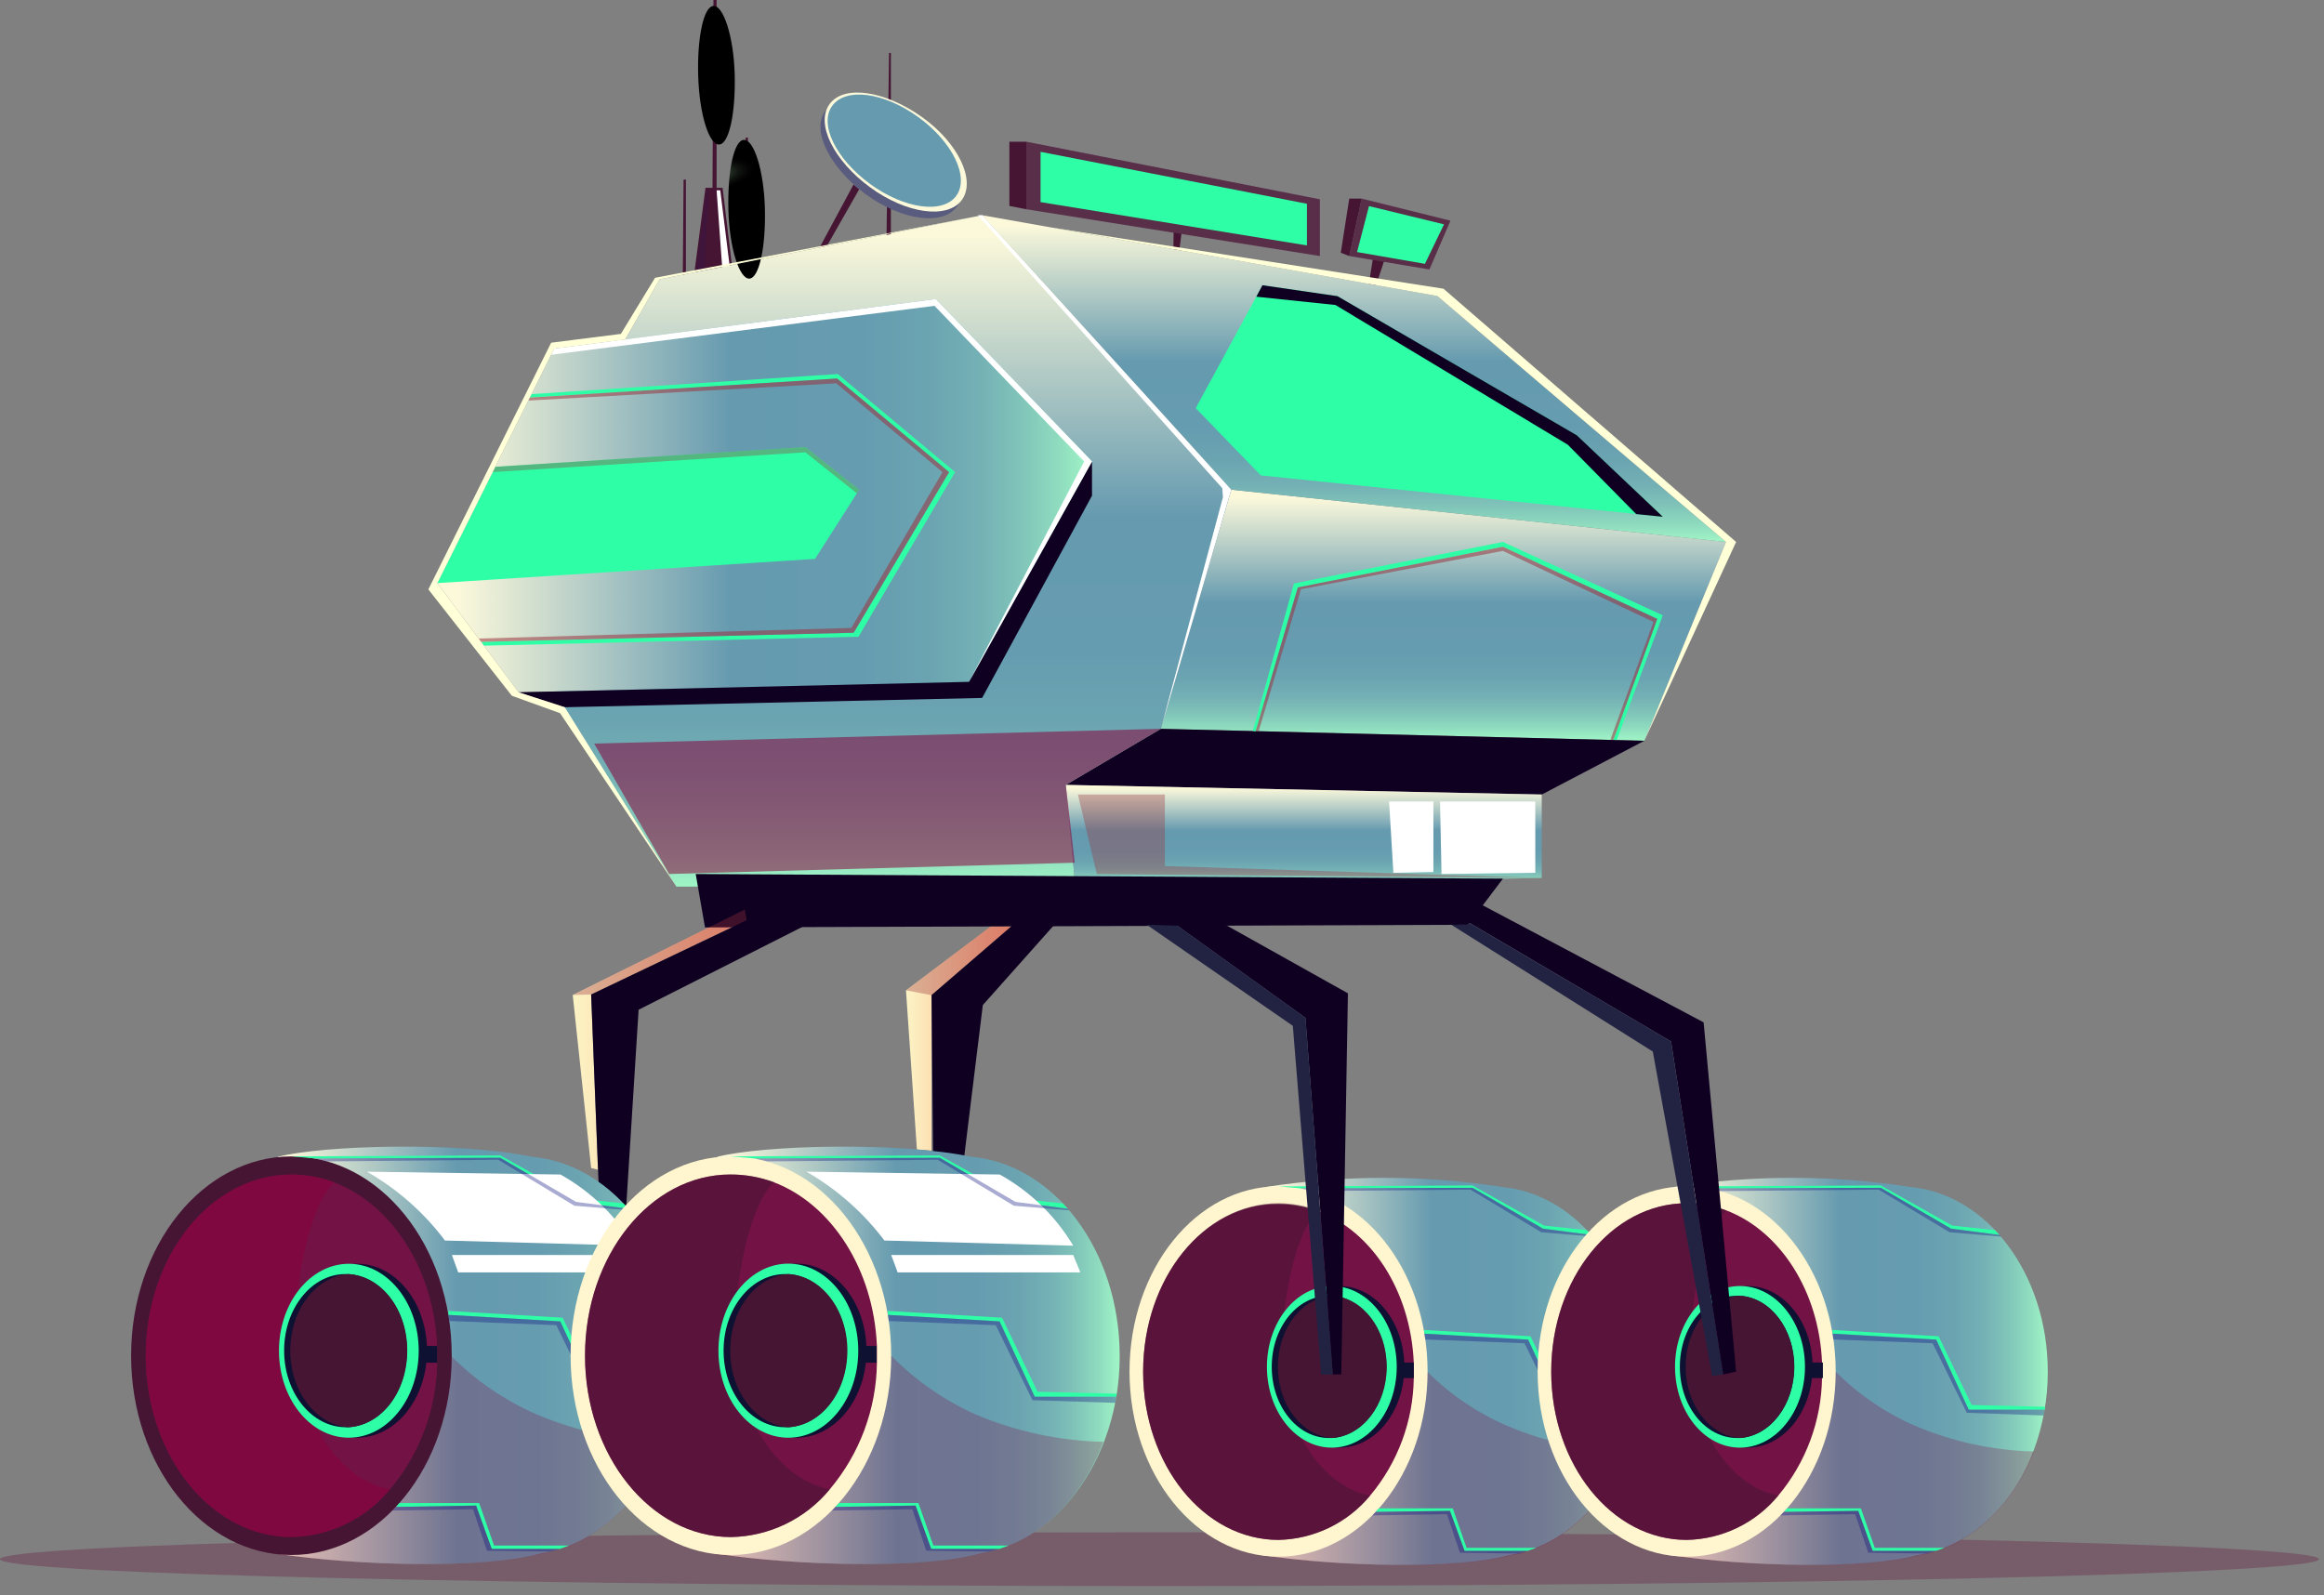 <svg width="236" height="162" viewBox="0 0 236 162" fill="none" xmlns="http://www.w3.org/2000/svg">
<rect x="0" y="0" width="236" height="162" fill="#808080" stroke="none"/>
<path d="M75.637 92.371L58.16 101.05L60.031 118.628L60.722 118.797L60.031 100.997L75.822 93.447L75.637 92.371Z" fill="url(#paint0_linear)"/>
<path d="M102.685 94.09H100.61L92 100.578L93.11 116.74L94.593 116.858V101.067L102.685 94.09Z" fill="url(#paint1_linear)"/>
<path d="M66.94 32.223H78.451V29.746H66.94V32.223Z" fill="#451533"/>
<path d="M77.238 29.729L76.614 28.212H69.03L68.474 29.729H77.238Z" fill="#451533"/>
<path d="M74.525 28.583L73.378 19.078H71.642L70.395 28.583H74.525Z" fill="#451533"/>
<path d="M72.35 20H72.771V0H72.451L72.35 20Z" fill="#451533"/>
<path d="M76.782 29.544L76.43 28.583H73.85L74.002 29.544H76.782Z" fill="white"/>
<path d="M73.142 19.33L74.204 27.891H73.391L72.771 19.33H73.142Z" fill="white"/>
<path d="M73.765 29.544L73.596 28.583H72.855L72.922 29.544H73.765Z" fill="white"/>
<path opacity="0.53" d="M71.962 19.33L71.541 27.891H70.614L71.777 19.33H71.962Z" fill="#3B1544"/>
<path opacity="0.53" d="M71.288 28.431H69.233L68.694 29.543H71.294L71.288 28.431Z" fill="#3B1544"/>
<path d="M72.754 5.983H72.417L72.4 9.283H72.754V5.983Z" fill="url(#paint2_linear)"/>
<path d="M69.333 28.583H69.653V18.235H69.417L69.333 28.583Z" fill="#451533"/>
<path d="M75.636 28.581H75.956V13.971H75.72L75.636 28.581Z" fill="#451533"/>
<path d="M75.957 19.768H75.704L75.687 22.968H75.957V19.768Z" fill="url(#paint3_linear)"/>
<path d="M77.86 30.133H73.31V31.97H77.86V30.133Z" fill="white"/>
<path d="M140.722 26.004H139.458L138.582 31.498L138.953 31.329L140.722 26.004Z" fill="#451533"/>
<path d="M120.179 22.162H119.202L119.118 27.673L119.489 27.504L120.179 22.162Z" fill="#451533"/>
<path opacity="0.28" d="M117.752 161.08C182.785 161.08 235.504 159.858 235.504 158.35C235.504 156.842 182.785 155.62 117.752 155.62C52.719 155.62 0 156.842 0 158.35C0 159.858 52.719 161.08 117.752 161.08Z" fill="#610431"/>
<path d="M128.302 152.317L128.572 120.549C136.501 119.316 144.574 119.316 152.503 120.549C160.34 121.257 166.503 129.38 166.503 139.306C166.514 142.059 166.017 144.79 165.037 147.362C162.88 153.008 158.515 157.12 153.237 157.946C148.181 159.378 136.165 159.146 128.177 157.946L128.302 152.317Z" fill="url(#paint4_linear)"/>
<path opacity="0.25" d="M128.251 157.996C136.239 159.142 148.251 159.378 153.311 157.996C158.502 157.17 162.867 153.058 165.111 147.412C160.984 147.315 156.913 146.44 153.111 144.834C150.059 143.528 147.285 141.652 144.937 139.306L137.067 145.457L128.287 152.316L128.251 157.996Z" fill="#88003B"/>
<path d="M129.835 158.098C138.193 158.098 144.969 149.678 144.969 139.29C144.969 128.903 138.193 120.482 129.835 120.482C121.477 120.482 114.701 128.903 114.701 139.29C114.701 149.678 121.477 158.098 129.835 158.098Z" fill="#FFF5CE"/>
<path d="M116.083 139.307C116.083 148.745 122.234 156.396 129.835 156.396C131.617 156.357 133.37 155.935 134.975 155.159C136.58 154.382 137.999 153.269 139.135 151.896C141.943 148.548 143.509 144.333 143.567 139.964C143.567 139.745 143.567 139.526 143.567 139.307V138.38C143.247 131.1 139.267 125.016 133.877 123.027C132.583 122.543 131.214 122.291 129.832 122.285C122.234 122.201 116.083 129.852 116.083 139.307Z" fill="url(#paint5_radial)"/>
<path opacity="0.54" d="M116.083 139.307C116.083 148.745 122.234 156.396 129.835 156.396C131.617 156.357 133.37 155.935 134.975 155.159C136.58 154.383 137.999 153.27 139.135 151.896C134.079 151.003 129.36 144.262 130.235 134.875C131.196 124.763 133.875 122.943 133.875 122.943C132.581 122.459 131.212 122.208 129.83 122.201C122.234 122.201 116.083 129.852 116.083 139.307Z" fill="#451533"/>
<path d="M130.189 138.379V139.963H143.57V138.379H130.189Z" fill="#0F1132"/>
<path d="M136.021 147.024C139.661 147.024 142.611 143.35 142.611 138.817C142.611 134.285 139.661 130.61 136.021 130.61C132.381 130.61 129.431 134.285 129.431 138.817C129.431 143.35 132.381 147.024 136.021 147.024Z" fill="#0F1132"/>
<path d="M135.246 147.024C138.886 147.024 141.836 143.35 141.836 138.817C141.836 134.285 138.886 130.61 135.246 130.61C131.606 130.61 128.656 134.285 128.656 138.817C128.656 143.35 131.606 147.024 135.246 147.024Z" fill="#2EFFA6"/>
<path d="M129.144 138.815C129.144 142.809 131.744 146.045 134.958 146.045H135.244C138.328 145.845 140.772 142.674 140.772 138.815C140.772 134.956 138.328 131.787 135.244 131.602H134.958C131.739 131.588 129.144 134.824 129.144 138.815Z" fill="#0F1132"/>
<path d="M129.768 138.815C129.768 142.674 132.212 145.843 135.296 146.045C138.38 145.845 140.824 142.674 140.824 138.815C140.824 134.956 138.38 131.787 135.296 131.602C132.161 131.79 129.768 134.959 129.768 138.815Z" fill="#451533"/>
<path d="M166.187 143.165H158.487L155.187 136.053L144.637 135.446V135.076L155.423 135.716L158.76 142.693L166.243 142.878L166.187 143.165Z" fill="#2EFFA6"/>
<path d="M156.004 157.204H148.929L147.529 153.193H140.014L139.694 153.547L147.244 153.447L148.727 157.509H155.148L156.004 157.204Z" fill="#2EFFA6"/>
<path d="M132.043 120.684L149.536 120.633L156.682 124.779L161.582 125.419L161.127 124.93L156.795 124.475L149.536 120.397L129.836 120.497L132.043 120.684Z" fill="#2EFFA6"/>
<path opacity="0.35" d="M139.694 153.547L147.244 153.447L148.727 157.509H155.148L154.204 157.779L148.255 157.696L146.94 153.786L139.356 153.904L139.694 153.547Z" fill="#0C107F"/>
<path opacity="0.35" d="M166.086 143.756L158.266 143.486L154.812 136.424L144.733 136.037L144.633 135.447L155.183 136.054L158.483 143.166H166.183L166.086 143.756Z" fill="#0C107F"/>
<path opacity="0.35" d="M133.24 120.97L149.335 120.818L156.514 125.149L161.738 125.587L161.586 125.418L156.686 124.778L149.536 120.633L132.043 120.684L133.24 120.97Z" fill="#0C107F"/>
<path d="M169.743 152.317L170.013 120.549C177.948 119.316 186.026 119.316 193.961 120.549C201.781 121.257 207.949 129.38 207.949 139.306C207.957 142.057 207.466 144.787 206.5 147.362C204.343 153.008 199.978 157.12 194.7 157.946C189.644 159.378 177.628 159.146 169.64 157.946L169.743 152.317Z" fill="url(#paint6_linear)"/>
<path opacity="0.25" d="M169.693 157.996C177.681 159.142 189.693 159.378 194.753 157.996C199.961 157.17 204.325 153.058 206.553 147.412C202.421 147.316 198.345 146.441 194.537 144.834C191.524 143.535 188.785 141.676 186.464 139.357L178.577 145.508L169.797 152.367L169.693 157.996Z" fill="#88003B"/>
<path d="M171.277 158.098C179.635 158.098 186.411 149.678 186.411 139.29C186.411 128.903 179.635 120.482 171.277 120.482C162.919 120.482 156.143 128.903 156.143 139.29C156.143 149.678 162.919 158.098 171.277 158.098Z" fill="#FFF5CE"/>
<path d="M157.525 139.307C157.525 148.745 163.676 156.396 171.277 156.396C173.06 156.362 174.815 155.942 176.42 155.165C178.025 154.388 179.444 153.273 180.577 151.896C183.383 148.546 184.953 144.334 185.026 139.964V138.38C184.726 131.1 180.745 125.016 175.336 122.943C174.042 122.459 172.673 122.208 171.291 122.201C163.676 122.201 157.525 129.852 157.525 139.307Z" fill="url(#paint7_radial)"/>
<path opacity="0.54" d="M157.525 139.307C157.525 148.745 163.676 156.396 171.277 156.396C173.06 156.362 174.815 155.942 176.42 155.165C178.025 154.388 179.444 153.273 180.577 151.896C175.521 151.003 170.802 144.262 171.677 134.875C172.638 124.763 175.317 122.943 175.317 122.943C174.023 122.459 172.654 122.208 171.272 122.201C163.676 122.201 157.525 129.852 157.525 139.307Z" fill="#451533"/>
<path d="M171.631 138.379V139.963H185.113V138.379H171.631Z" fill="#0F1132"/>
<path d="M177.479 147.024C181.119 147.024 184.069 143.35 184.069 138.817C184.069 134.285 181.119 130.61 177.479 130.61C173.839 130.61 170.889 134.285 170.889 138.817C170.889 143.35 173.839 147.024 177.479 147.024Z" fill="#0F1132"/>
<path d="M170.097 138.817C170.097 143.35 173.046 147.024 176.687 147.024C180.328 147.024 183.293 143.35 183.293 138.817C183.293 134.284 180.327 130.61 176.687 130.61C173.047 130.61 170.097 134.284 170.097 138.817Z" fill="#2EFFA6"/>
<path d="M170.586 138.815C170.586 142.809 173.186 146.045 176.4 146.045H176.7C179.767 145.845 182.211 142.674 182.211 138.815C182.211 134.956 179.767 131.787 176.7 131.602H176.4C173.181 131.588 170.586 134.824 170.586 138.815Z" fill="#0F1132"/>
<path d="M171.176 138.815C171.176 142.674 173.62 145.843 176.687 146.045C179.754 145.845 182.198 142.674 182.198 138.815C182.198 134.956 179.754 131.787 176.687 131.602C173.586 131.79 171.176 134.959 171.176 138.815Z" fill="#451533"/>
<path d="M207.629 143.165H199.929L196.629 136.053L186.096 135.446V135.076L196.865 135.716L200.219 142.693L207.685 142.878L207.629 143.165Z" fill="#2EFFA6"/>
<path d="M197.463 157.204H190.385L188.973 153.193H181.473L181.153 153.547L188.703 153.447L190.169 157.509H196.59L197.463 157.204Z" fill="#2EFFA6"/>
<path d="M173.502 120.684L190.995 120.633L198.124 124.779L203.045 125.419L202.573 124.93L198.242 124.475L190.995 120.397L171.277 120.497L173.502 120.684Z" fill="#2EFFA6"/>
<path opacity="0.35" d="M181.153 153.547L188.703 153.447L190.169 157.509H196.59L195.646 157.779L189.719 157.696L188.388 153.786L180.804 153.904L181.153 153.547Z" fill="#0C107F"/>
<path opacity="0.35" d="M207.528 143.756L199.728 143.486L196.256 136.425L186.171 136.037L186.087 135.447L196.62 136.054L199.92 143.166H207.62L207.528 143.756Z" fill="#0C107F"/>
<path opacity="0.35" d="M174.698 120.97L190.776 120.818L197.976 125.149L203.184 125.587L203.049 125.418L198.128 124.778L190.999 120.632L173.506 120.683L174.698 120.97Z" fill="#0C107F"/>
<path d="M86.675 18.74L82.765 26.004H83.389L87.248 19.229L86.675 18.74Z" fill="#451533"/>
<path d="M175.271 55.042L166.979 75.232L117.887 74.023L125.037 49.733L175.271 55.042Z" fill="url(#paint8_linear)"/>
<path d="M117.887 74.018L108.23 79.718L156.564 80.695L166.979 75.235L117.887 74.018Z" fill="#0F0022"/>
<path d="M175.271 55.041L145.964 30.065L99.736 21.858L125.036 49.733L175.271 55.041Z" fill="url(#paint9_linear)"/>
<path d="M99.736 21.858L66.99 28.363L49.362 59.204L68.692 90.045H109.207L108.23 79.714L117.887 74.014L125.033 49.729L99.736 21.858Z" fill="url(#paint10_linear)"/>
<path d="M156.564 80.691V89.168L109.21 90.045L108.23 79.714L156.564 80.691Z" fill="url(#paint11_linear)"/>
<path opacity="0.54" d="M109.14 87.618L67.952 88.764L60.334 75.518L117.887 74.018L108.23 79.718L109.14 87.618Z" fill="#88003B"/>
<path d="M134.032 26.004V20.24L104.219 14.392V21.252L134.032 26.004Z" fill="#592E49"/>
<path d="M117.111 92.253L132.565 103.376L135.346 139.593H136.206L136.88 100.882L121.459 92.253H117.111Z" fill="#0F0022"/>
<path d="M145.913 91.781L169.693 105.769L174.985 139.593L176.3 139.306L173 103.831L150.261 91.781H145.913Z" fill="#0F0022"/>
<path d="M108.415 92.405L99.804 102.075L96.046 132.675L94.9 132.624L94.6 101.058L104.51 92.514L108.415 92.405Z" fill="#0F0022"/>
<path d="M85.495 92.101L64.85 102.55L62.929 133.07L61.277 132.716L60.03 100.999L81.568 90.719L85.495 92.101Z" fill="#0F0022"/>
<path d="M102.5 14.392H104.219V21.252L102.5 20.915V14.392Z" fill="#451533"/>
<path d="M132.717 24.925V20.695L105.668 15.42V20.526L132.717 24.925Z" fill="#2EFFA6"/>
<path d="M137.015 26.003L138.279 20.172L147.295 22.413L145.155 27.368L137.015 26.003Z" fill="#592E49"/>
<path d="M138.278 20.173H137.015L136.155 25.667L137.015 26.004L138.278 20.173Z" fill="#451533"/>
<path d="M144.7 26.796L146.637 22.785L139.02 20.931L137.807 25.599L144.7 26.796Z" fill="#2EFFA6"/>
<path d="M90.467 23.779V5.376H90.282L90.029 23.864L90.467 23.779Z" fill="#451533"/>
<path d="M87.871 19.701C91.562 22.401 95.724 22.97 97.171 20.982C98.618 18.994 96.817 15.201 93.126 12.556C89.435 9.911 85.256 9.287 83.806 11.275C82.356 13.263 84.264 17.009 87.871 19.701Z" fill="#595C7E"/>
<path d="M152.621 89.236L149.082 93.921L71.592 94.191L70.648 88.764L152.621 89.236Z" fill="#0F0022"/>
<path d="M88.356 19.023C92.047 21.723 96.226 22.292 97.676 20.304C99.126 18.316 97.305 14.504 93.614 11.878C89.923 9.252 85.761 8.558 84.261 10.547C82.761 12.536 84.67 16.33 88.356 19.023Z" fill="url(#paint12_linear)"/>
<path d="M88.343 18.674C91.815 21.218 95.743 21.758 97.107 19.887C98.471 18.015 96.753 14.443 93.281 11.915C89.809 9.388 85.95 8.848 84.534 10.716C83.118 12.582 84.888 16.145 88.343 18.674Z" fill="url(#paint13_linear)"/>
<path d="M117.887 74.018L125.033 49.733L99.736 21.858H99.298L124.122 49.581L124.189 50.491L117.887 74.018Z" fill="white"/>
<path d="M27.942 151.677L28.229 117.482C32.897 116.302 46.514 115.932 54.014 117.482C62.44 118.257 69.081 127.004 69.081 137.706C69.094 140.67 68.563 143.612 67.514 146.385C65.188 152.469 60.486 156.901 54.891 157.778C49.447 159.328 36.521 159.078 27.926 157.778L27.942 151.677Z" fill="url(#paint14_linear)"/>
<path opacity="0.25" d="M27.892 157.828C36.504 159.058 49.43 159.311 54.857 157.828C60.457 156.952 65.157 152.519 67.48 146.435C63.035 146.337 58.65 145.399 54.554 143.671C51.307 142.265 48.356 140.258 45.854 137.756L37.428 144.396L27.942 151.677L27.892 157.828Z" fill="#88003B"/>
<path d="M29.594 157.928C38.585 157.928 45.874 148.866 45.874 137.688C45.874 126.51 38.585 117.448 29.594 117.448C20.603 117.448 13.314 126.51 13.314 137.688C13.314 148.866 20.603 157.928 29.594 157.928Z" fill="#451533"/>
<path d="M14.797 137.688C14.797 147.8 21.42 156.108 29.597 156.108C31.517 156.07 33.406 155.616 35.134 154.778C36.863 153.94 38.389 152.738 39.608 151.254C42.641 147.656 44.332 143.118 44.394 138.412V136.712C44.057 128.859 39.776 122.32 33.945 120.078C32.554 119.558 31.082 119.29 29.597 119.286C21.417 119.285 14.797 127.526 14.797 137.688Z" fill="url(#paint15_radial)"/>
<path opacity="0.54" d="M14.797 137.688C14.797 147.8 21.42 156.108 29.597 156.108C31.517 156.07 33.406 155.616 35.134 154.778C36.863 153.94 38.389 152.738 39.608 151.254C34.164 150.293 29.092 143.03 30.036 132.935C31.081 122.099 33.946 120.076 33.946 120.076C32.555 119.556 31.083 119.288 29.598 119.284C21.417 119.285 14.797 127.526 14.797 137.688Z" fill="#88003B"/>
<path d="M29.981 136.711V138.396H44.391V136.696L29.981 136.711Z" fill="#0F1132"/>
<path d="M36.268 146.014C40.186 146.014 43.363 142.06 43.363 137.183C43.363 132.305 40.186 128.352 36.268 128.352C32.349 128.352 29.173 132.305 29.173 137.183C29.173 142.06 32.349 146.014 36.268 146.014Z" fill="#0F1132"/>
<path d="M35.425 146.014C39.343 146.014 42.52 142.06 42.52 137.183C42.52 132.305 39.343 128.352 35.425 128.352C31.507 128.352 28.33 132.305 28.33 137.183C28.33 142.06 31.507 146.014 35.425 146.014Z" fill="#2EFFA6"/>
<path d="M28.852 137.166C28.852 141.466 31.652 144.952 35.121 144.952H35.391C38.762 144.733 41.323 141.329 41.323 137.166C41.323 133.003 38.762 129.617 35.391 129.397H35.071C31.65 129.397 28.852 132.886 28.852 137.166Z" fill="#0F1132"/>
<path d="M29.476 137.166C29.476 141.329 32.105 144.733 35.425 144.952C38.796 144.733 41.357 141.329 41.357 137.166C41.357 133.003 38.757 129.616 35.391 129.397C32.105 129.617 29.476 133.017 29.476 137.166Z" fill="#451533"/>
<path d="M68.727 141.851H60.452L56.896 134.2L45.537 133.538V133.138L57.132 133.829L60.739 141.345L68.795 141.545L68.727 141.851Z" fill="#2EFFA6"/>
<path d="M57.789 156.968H50.171L48.658 152.654H40.565L40.228 153.042L48.351 152.907L49.935 157.307H56.845L57.789 156.968Z" fill="#2EFFA6"/>
<path d="M31.987 117.65L50.812 117.583L58.497 122.066L63.789 122.757L63.3 122.218L58.634 121.729L50.814 117.347L29.596 117.447L31.987 117.65Z" fill="#2EFFA6"/>
<path d="M45.183 125.989C43.046 123.144 40.351 120.765 37.262 118.999L56.913 119.285C59.989 120.997 62.559 123.491 64.362 126.515L45.183 125.989Z" fill="white"/>
<path d="M45.891 127.459H64.361L65.086 129.229H46.531L45.891 127.459Z" fill="white"/>
<path opacity="0.35" d="M40.228 153.042L48.351 152.907L49.935 157.307H56.845L55.834 157.577L49.447 157.493L48.031 153.277L39.857 153.412L40.228 153.042Z" fill="#0C107F"/>
<path opacity="0.35" d="M68.626 142.475L60.217 142.203L56.492 134.585L45.639 134.164L45.539 133.54L56.898 134.197L60.454 141.848H68.727L68.626 142.475Z" fill="#0C107F"/>
<path opacity="0.35" d="M33.268 117.954L50.593 117.785L58.329 122.453L63.941 122.925L63.789 122.756L58.497 122.065L50.807 117.583L31.982 117.65L33.268 117.954Z" fill="#0C107F"/>
<path d="M72.569 151.677L72.855 117.482C77.523 116.302 91.14 115.932 98.64 117.482C107.067 118.254 113.702 127.004 113.702 137.706C113.715 140.67 113.184 143.612 112.135 146.385C109.809 152.469 105.107 156.901 99.512 157.778C94.068 159.328 81.125 159.078 72.547 157.778L72.569 151.677Z" fill="url(#paint16_linear)"/>
<path opacity="0.25" d="M72.468 157.828C81.068 159.058 94.006 159.311 99.433 157.828C105.033 156.952 109.733 152.519 112.056 146.435C107.606 146.336 103.215 145.398 99.113 143.671C95.894 142.232 92.974 140.203 90.501 137.689L82.075 144.329L72.568 151.677L72.468 157.828Z" fill="#88003B"/>
<path d="M74.221 157.928C83.212 157.928 90.501 148.866 90.501 137.688C90.501 126.51 83.212 117.448 74.221 117.448C65.23 117.448 57.941 126.51 57.941 137.688C57.941 148.866 65.23 157.928 74.221 157.928Z" fill="#FFF5CE"/>
<path d="M59.407 137.688C59.407 147.8 66.047 156.108 74.221 156.108C76.147 156.075 78.042 155.623 79.776 154.785C81.511 153.947 83.042 152.742 84.265 151.254C87.298 147.656 88.989 143.118 89.051 138.412C89.051 138.176 89.051 137.923 89.051 137.687V136.71C88.714 128.857 84.416 122.318 78.602 120.076C77.18 119.547 75.674 119.279 74.157 119.285C66.047 119.285 59.407 127.526 59.407 137.688Z" fill="url(#paint17_radial)"/>
<path opacity="0.54" d="M59.407 137.688C59.407 147.8 66.047 156.108 74.221 156.108C76.147 156.075 78.042 155.623 79.776 154.785C81.511 153.947 83.042 152.742 84.265 151.254C78.821 150.293 73.749 143.03 74.693 132.935C75.721 122.099 78.603 120.076 78.603 120.076C77.181 119.547 75.674 119.279 74.157 119.285C66.047 119.285 59.407 127.526 59.407 137.688Z" fill="#451533"/>
<path d="M74.608 136.711V138.396H89.017V136.696L74.608 136.711Z" fill="#0F1132"/>
<path d="M73.782 137.185C73.782 142.055 76.967 146.016 80.894 146.016C84.821 146.016 87.994 142.056 87.994 137.185C87.994 132.314 84.826 128.337 80.894 128.337C76.962 128.337 73.782 132.295 73.782 137.185Z" fill="#0F1132"/>
<path d="M72.957 137.185C72.957 142.055 76.125 146.016 80.057 146.016C83.989 146.016 87.157 142.056 87.157 137.185C87.157 132.314 83.989 128.337 80.057 128.337C76.125 128.337 72.957 132.295 72.957 137.185Z" fill="#2EFFA6"/>
<path d="M73.479 137.166C73.479 141.466 76.279 144.952 79.731 144.952H80.051C83.422 144.733 86 141.329 86 137.166C86 133.003 83.372 129.617 80.052 129.397H79.732C76.279 129.397 73.479 132.886 73.479 137.166Z" fill="#0F1132"/>
<path d="M74.153 137.166C74.153 141.329 76.782 144.733 80.102 144.952C83.473 144.733 86.051 141.329 86.051 137.166C86.051 133.003 83.422 129.617 80.102 129.397C76.732 129.617 74.153 133.017 74.153 137.166Z" fill="#451533"/>
<path d="M113.353 141.851H105.078L101.505 134.2L90.163 133.538V133.138L101.758 133.829L105.363 141.345L113.402 141.545L113.353 141.851Z" fill="#2EFFA6"/>
<path d="M102.416 156.968H94.781L93.264 152.654H85.192L84.838 153.042L92.978 152.907L94.562 157.307H101.472L102.416 156.968Z" fill="#2EFFA6"/>
<path d="M76.614 117.65L95.439 117.583L103.124 122.066L108.416 122.757L107.927 122.218L103.259 121.729L95.439 117.347L74.221 117.447L76.614 117.65Z" fill="#2EFFA6"/>
<path d="M89.81 125.989C87.669 123.148 84.975 120.77 81.889 118.999L101.523 119.285C104.606 120.995 107.181 123.489 108.989 126.515L89.81 125.989Z" fill="white"/>
<path d="M90.5 127.459H108.988L109.713 129.229H91.157L90.5 127.459Z" fill="white"/>
<path opacity="0.35" d="M84.838 153.042L92.978 152.907L94.562 157.307H101.472L100.461 157.577L94.061 157.493L92.641 153.277L84.484 153.412L84.838 153.042Z" fill="#0C107F"/>
<path opacity="0.35" d="M113.252 142.475L104.842 142.205L101.117 134.587L90.263 134.167L90.163 133.543L101.505 134.2L105.078 141.851H113.353L113.252 142.475Z" fill="#0C107F"/>
<path opacity="0.35" d="M77.895 117.954L95.22 117.785L102.954 122.454L108.566 122.926L108.414 122.757L103.122 122.066L95.439 117.583L76.614 117.65L77.895 117.954Z" fill="#0C107F"/>
<path d="M155.907 88.647V81.4H146.233L146.385 88.765L155.907 88.647Z" fill="white"/>
<path d="M145.559 81.4H141.059L141.497 88.647L145.559 88.563V81.4Z" fill="white"/>
<path d="M135.346 139.591H134.166L131.285 104.184L116.454 93.921L119.572 94.021L132.566 103.374L135.346 139.591Z" fill="url(#paint18_radial)"/>
<path opacity="0.35" d="M118.291 80.692V87.956L156.564 89.169L111.381 88.769L109.46 80.692H118.291Z" fill="#9A313B"/>
<path d="M128.032 48.28L121.426 41.458L128.201 28.97L135.818 30.08L160.118 44.203L168.848 52.478L128.032 48.28Z" fill="#2EFFA6"/>
<path d="M127.577 30.133L135.616 30.976L159.21 45.166L166.153 52.211L168.853 52.481L160.123 44.206L135.818 30.08L128.201 28.97L127.577 30.133Z" fill="#0F0022"/>
<path opacity="0.35" d="M92 100.578L94.6 101.067L102.689 94.09H100.61L92 100.578Z" fill="#9A313B"/>
<path opacity="0.35" d="M58.16 101.05L60.031 100.999L75.822 93.449L75.637 92.37L58.16 101.05Z" fill="#9A313B"/>
<path d="M174.984 139.593L173.872 139.745L167.839 106.797L147.379 93.921H149.079L149.214 93.736L169.69 105.769L174.984 139.593Z" fill="url(#paint19_radial)"/>
<path d="M56.272 35.408L95.034 30.369L110.893 46.869L98.405 69.249L52.666 70.31L44.408 59.221L56.272 35.408Z" fill="url(#paint20_linear)"/>
<path d="M52.666 70.31L57.351 71.827L99.736 70.883L110.893 50.34V46.868L98.405 69.249L52.666 70.31Z" fill="#0F0022"/>
<path d="M48.857 65.188L86.692 64.261L96.382 47.947L85.007 38.447L53.795 40.38L53.98 40.026L85.074 37.987L96.989 47.947L87.181 64.665L49.144 65.575L48.857 65.188Z" fill="#2EFFA6"/>
<path opacity="0.53" d="M48.857 65.188L86.692 64.261L96.382 47.947L85.006 38.442L53.795 40.38L53.66 40.68L84.922 38.932L95.708 47.948L86.456 63.772L48.604 64.851L48.857 65.188Z" fill="#9A313B"/>
<path d="M72.468 0.606C71.457 0.606 70.783 3.825 70.901 7.718C71.019 11.611 72.001 14.712 73.024 14.678C74.047 14.644 74.709 11.459 74.608 7.566C74.507 3.673 73.445 0.556 72.468 0.606Z" fill="url(#paint21_radial)"/>
<path d="M75.552 14.207C74.524 14.207 73.867 17.443 73.968 21.319C74.069 25.195 75.08 28.33 76.091 28.296C77.102 28.262 77.774 25.06 77.674 21.184C77.574 17.308 76.564 14.177 75.552 14.207Z" fill="url(#paint22_radial)"/>
<path d="M50.307 47.407L81.788 45.402L87.248 49.733L82.765 56.762L44.408 59.221L50.307 47.407Z" fill="#2EFFA6"/>
<path opacity="0.35" d="M50.036 47.947L81.787 45.941L87.011 50.104L87.247 49.733L81.787 45.402L50.306 47.407L50.036 47.947Z" fill="#9A313B"/>
<path d="M55.969 36.032L94.899 31.06L110.099 46.868L98.405 69.249L110.893 46.868L95.034 30.369L56.272 35.408L55.969 36.032Z" fill="white"/>
<path d="M127.223 74.254L131.403 59.254L152.621 55.041L168.85 62.49L164.182 75.163L163.845 75.129L168.294 62.86L152.621 55.529L131.791 59.658L127.51 74.254H127.223Z" fill="#2EFFA6"/>
<path opacity="0.53" d="M127.51 74.254L131.791 59.659L152.621 55.53L168.294 62.861L163.85 75.13H163.53L167.912 63.164L152.612 55.951L132.111 59.844L127.811 74.27L127.51 74.254Z" fill="#9A313B"/>
<path d="M68.693 90.045L57.351 71.827L52.666 70.31L44.408 59.221L56.273 35.408L63.486 34.481L66.988 28.363L99.736 21.858L66.519 28.212L63.047 33.912L55.969 34.805L43.498 59.861L51.975 70.661L56.875 72.431L68.693 90.045Z" fill="#FFFFD8"/>
<path d="M106.646 23.089L145.966 30.066L175.273 55.042L166.981 75.232L176.301 55.042L146.588 29.325L106.646 23.089Z" fill="#FFFFD8"/>
<defs>
<linearGradient id="paint0_linear" x1="58.16" y1="105.584" x2="75.822" y2="105.584" gradientUnits="userSpaceOnUse">
<stop stop-color="#FCF4C5"/>
<stop offset="0.96" stop-color="#FFA681"/>
</linearGradient>
<linearGradient id="paint1_linear" x1="92" y1="94.09" x2="102.685" y2="94.09" gradientUnits="userSpaceOnUse">
<stop stop-color="#FCF4C5"/>
<stop offset="0.96" stop-color="#FFA681"/>
</linearGradient>
<linearGradient id="paint2_linear" x1="1199.78" y1="5.983" x2="1199.78" y2="5.983" gradientUnits="userSpaceOnUse">
<stop stop-color="#EFEFA9"/>
<stop offset="1" stop-color="#7FE1A6"/>
</linearGradient>
<linearGradient id="paint3_linear" x1="1197.73" y1="19.768" x2="1197.73" y2="19.768" gradientUnits="userSpaceOnUse">
<stop stop-color="#EFEFA9"/>
<stop offset="1" stop-color="#7FE1A6"/>
</linearGradient>
<linearGradient id="paint4_linear" x1="128.254" y1="139.28" x2="166.503" y2="139.28" gradientUnits="userSpaceOnUse">
<stop offset="0.03" stop-color="#FCF9DB"/>
<stop offset="0.45" stop-color="#659AAF"/>
<stop offset="0.65" stop-color="#669CB0"/>
<stop offset="0.75" stop-color="#6BA4B1"/>
<stop offset="0.83" stop-color="#74B1B5"/>
<stop offset="0.89" stop-color="#80C4B9"/>
<stop offset="0.95" stop-color="#8FDCBF"/>
<stop offset="1" stop-color="#A0F6C6"/>
</linearGradient>
<radialGradient id="paint5_radial" cx="0" cy="0" r="1" gradientUnits="userSpaceOnUse" gradientTransform="translate(12.629 137.396) rotate(180) scale(27.798 27.801)">
<stop offset="0.03" stop-color="#D4845E"/>
<stop offset="1" stop-color="#731245"/>
</radialGradient>
<linearGradient id="paint6_linear" x1="169.678" y1="139.28" x2="207.949" y2="139.28" gradientUnits="userSpaceOnUse">
<stop offset="0.03" stop-color="#FCF9DB"/>
<stop offset="0.45" stop-color="#659AAF"/>
<stop offset="0.65" stop-color="#669CB0"/>
<stop offset="0.75" stop-color="#6BA4B1"/>
<stop offset="0.83" stop-color="#74B1B5"/>
<stop offset="0.89" stop-color="#80C4B9"/>
<stop offset="0.95" stop-color="#8FDCBF"/>
<stop offset="1" stop-color="#A0F6C6"/>
</linearGradient>
<radialGradient id="paint7_radial" cx="0" cy="0" r="1" gradientUnits="userSpaceOnUse" gradientTransform="translate(1337.71 137.384) scale(27.791 27.8)">
<stop offset="0.03" stop-color="#D4845E"/>
<stop offset="1" stop-color="#731245"/>
</radialGradient>
<linearGradient id="paint8_linear" x1="146.579" y1="49.733" x2="146.579" y2="75.232" gradientUnits="userSpaceOnUse">
<stop offset="0.03" stop-color="#FCF9DB"/>
<stop offset="0.45" stop-color="#659AAF"/>
<stop offset="0.65" stop-color="#669CB0"/>
<stop offset="0.75" stop-color="#6BA4B1"/>
<stop offset="0.83" stop-color="#74B1B5"/>
<stop offset="0.89" stop-color="#80C4B9"/>
<stop offset="0.95" stop-color="#8FDCBF"/>
<stop offset="1" stop-color="#A0F6C6"/>
</linearGradient>
<linearGradient id="paint9_linear" x1="137.504" y1="21.858" x2="137.504" y2="55.041" gradientUnits="userSpaceOnUse">
<stop offset="0.03" stop-color="#FCF9DB"/>
<stop offset="0.45" stop-color="#659AAF"/>
<stop offset="0.65" stop-color="#669CB0"/>
<stop offset="0.75" stop-color="#6BA4B1"/>
<stop offset="0.83" stop-color="#74B1B5"/>
<stop offset="0.89" stop-color="#80C4B9"/>
<stop offset="0.95" stop-color="#8FDCBF"/>
<stop offset="1" stop-color="#A0F6C6"/>
</linearGradient>
<linearGradient id="paint10_linear" x1="87.198" y1="21.858" x2="87.198" y2="90.045" gradientUnits="userSpaceOnUse">
<stop offset="0.03" stop-color="#FCF9DB"/>
<stop offset="0.45" stop-color="#659AAF"/>
<stop offset="0.65" stop-color="#669CB0"/>
<stop offset="0.75" stop-color="#6BA4B1"/>
<stop offset="0.83" stop-color="#74B1B5"/>
<stop offset="0.89" stop-color="#80C4B9"/>
<stop offset="0.95" stop-color="#8FDCBF"/>
<stop offset="1" stop-color="#A0F6C6"/>
</linearGradient>
<linearGradient id="paint11_linear" x1="132.397" y1="79.714" x2="132.397" y2="90.045" gradientUnits="userSpaceOnUse">
<stop offset="0.03" stop-color="#FCF9DB"/>
<stop offset="0.45" stop-color="#659AAF"/>
<stop offset="0.65" stop-color="#669CB0"/>
<stop offset="0.75" stop-color="#6BA4B1"/>
<stop offset="0.83" stop-color="#74B1B5"/>
<stop offset="0.89" stop-color="#80C4B9"/>
<stop offset="0.95" stop-color="#8FDCBF"/>
<stop offset="1" stop-color="#A0F6C6"/>
</linearGradient>
<linearGradient id="paint12_linear" x1="1311.7" y1="-572.093" x2="1320.59" y2="-576.692" gradientUnits="userSpaceOnUse">
<stop offset="0.03" stop-color="#FCF9DB"/>
<stop offset="0.45" stop-color="#659AAF"/>
</linearGradient>
<linearGradient id="paint13_linear" x1="1174.55" y1="15.302" x2="1188.04" y2="15.302" gradientUnits="userSpaceOnUse">
<stop offset="0.55" stop-color="#659AAF"/>
<stop offset="0.97" stop-color="#FCF9DB"/>
</linearGradient>
<linearGradient id="paint14_linear" x1="27.885" y1="137.651" x2="69.081" y2="137.651" gradientUnits="userSpaceOnUse">
<stop offset="0.03" stop-color="#FCF9DB"/>
<stop offset="0.45" stop-color="#659AAF"/>
<stop offset="0.65" stop-color="#669CB0"/>
<stop offset="0.75" stop-color="#6BA4B1"/>
<stop offset="0.83" stop-color="#74B1B5"/>
<stop offset="0.89" stop-color="#80C4B9"/>
<stop offset="0.95" stop-color="#8FDCBF"/>
<stop offset="1" stop-color="#A0F6C6"/>
</linearGradient>
<radialGradient id="paint15_radial" cx="0" cy="0" r="1" gradientUnits="userSpaceOnUse" gradientTransform="translate(1528.3 135.635) scale(29.934 29.936)">
<stop offset="0.03" stop-color="#D4845E"/>
<stop offset="1" stop-color="#731245"/>
</radialGradient>
<linearGradient id="paint16_linear" x1="72.506" y1="137.651" x2="113.702" y2="137.651" gradientUnits="userSpaceOnUse">
<stop offset="0.03" stop-color="#FCF9DB"/>
<stop offset="0.45" stop-color="#659AAF"/>
<stop offset="0.65" stop-color="#669CB0"/>
<stop offset="0.75" stop-color="#6BA4B1"/>
<stop offset="0.83" stop-color="#74B1B5"/>
<stop offset="0.89" stop-color="#80C4B9"/>
<stop offset="0.95" stop-color="#8FDCBF"/>
<stop offset="1" stop-color="#A0F6C6"/>
</linearGradient>
<radialGradient id="paint17_radial" cx="0" cy="0" r="1" gradientUnits="userSpaceOnUse" gradientTransform="translate(1465.86 135.635) scale(29.933 29.937)">
<stop offset="0.03" stop-color="#D4845E"/>
<stop offset="1" stop-color="#731245"/>
</radialGradient>
<radialGradient id="paint18_radial" cx="0" cy="0" r="1" gradientUnits="userSpaceOnUse" gradientTransform="translate(236.491 116.756) scale(17.488 17.492)">
<stop offset="0.03" stop-color="#09635E"/>
<stop offset="1" stop-color="#222343"/>
</radialGradient>
<radialGradient id="paint19_radial" cx="0" cy="0" r="1" gradientUnits="userSpaceOnUse" gradientTransform="translate(228.384 116.741) scale(18.959 18.956)">
<stop offset="0.03" stop-color="#09635E"/>
<stop offset="1" stop-color="#222343"/>
</radialGradient>
<linearGradient id="paint20_linear" x1="44.408" y1="50.34" x2="110.893" y2="50.34" gradientUnits="userSpaceOnUse">
<stop offset="0.03" stop-color="#FCF9DB"/>
<stop offset="0.45" stop-color="#659AAF"/>
<stop offset="0.65" stop-color="#669CB0"/>
<stop offset="0.75" stop-color="#6BA4B1"/>
<stop offset="0.83" stop-color="#74B1B5"/>
<stop offset="0.89" stop-color="#80C4B9"/>
<stop offset="0.95" stop-color="#8FDCBF"/>
<stop offset="1" stop-color="#A0F6C6"/>
</linearGradient>
<radialGradient id="paint21_radial" cx="0" cy="0" r="1" gradientUnits="userSpaceOnUse" gradientTransform="translate(80.335 17.61) rotate(-98.258) scale(1.883 6.925)">
<stop stop-color="#C4FFC2"/>
<stop offset="0.05" stop-color="#B2E8B1"/>
<stop offset="0.2" stop-color="#84AB82"/>
<stop offset="0.35" stop-color="#5C775B"/>
<stop offset="0.5" stop-color="#3B4C3A"/>
<stop offset="0.64" stop-color="#212B21"/>
<stop offset="0.77" stop-color="#0F130F"/>
<stop offset="0.9" stop-color="#040504"/>
<stop offset="1"/>
</radialGradient>
<radialGradient id="paint22_radial" cx="0" cy="0" r="1" gradientUnits="userSpaceOnUse" gradientTransform="translate(69.763 18.066) rotate(-98.258) scale(1.881 6.947)">
<stop stop-color="#C4FFC2"/>
<stop offset="0.05" stop-color="#B2E8B1"/>
<stop offset="0.2" stop-color="#84AB82"/>
<stop offset="0.35" stop-color="#5C775B"/>
<stop offset="0.5" stop-color="#3B4C3A"/>
<stop offset="0.64" stop-color="#212B21"/>
<stop offset="0.77" stop-color="#0F130F"/>
<stop offset="0.9" stop-color="#040504"/>
<stop offset="1"/>
</radialGradient>
</defs>
</svg>
